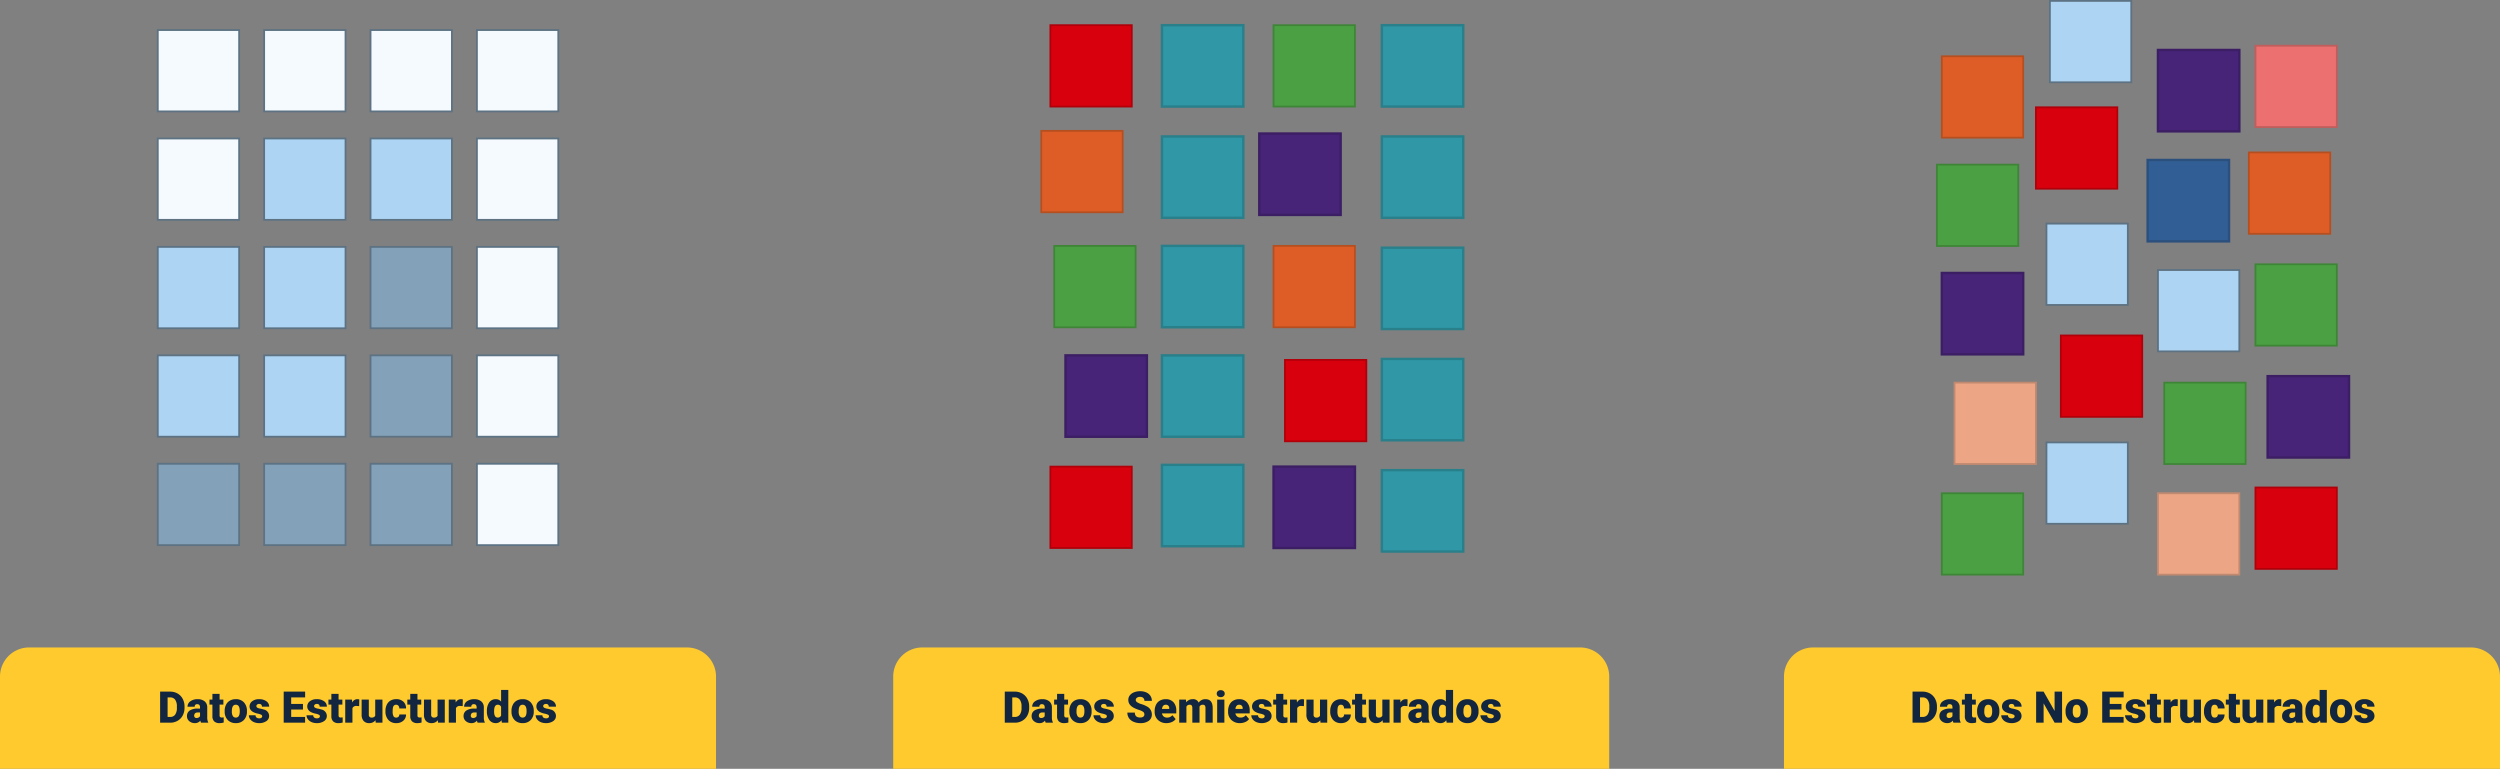 <svg xmlns="http://www.w3.org/2000/svg" width="1030" height="316.75" viewBox="0 0 1030 316.75">
  <rect x="0" y="0" width="1030" height="316.75" fill="#808080" stroke="none"/>
  <g id="Grupo_172838" data-name="Grupo 172838" transform="translate(-285 -5983.625)">
    <path id="Rectángulo_41682" data-name="Rectángulo 41682" d="M12,0H283a12,12,0,0,1,12,12V50a0,0,0,0,1,0,0H0a0,0,0,0,1,0,0V12A12,12,0,0,1,12,0Z" transform="translate(285 6250.375)" fill="#feca2e"/>
    <path id="Rectángulo_44995" data-name="Rectángulo 44995" d="M12,0H283a12,12,0,0,1,12,12V50a0,0,0,0,1,0,0H0a0,0,0,0,1,0,0V12A12,12,0,0,1,12,0Z" transform="translate(653 6250.375)" fill="#feca2e"/>
    <path id="Rectángulo_41684" data-name="Rectángulo 41684" d="M12,0H283a12,12,0,0,1,12,12V50a0,0,0,0,1,0,0H0a0,0,0,0,1,0,0V12A12,12,0,0,1,12,0Z" transform="translate(1020 6250.375)" fill="#feca2e"/>
    <path id="Trazado_222106" data-name="Trazado 222106" d="M.967,0V-12.8H5.089a6.064,6.064,0,0,1,3.05.769,5.406,5.406,0,0,1,2.114,2.171,6.554,6.554,0,0,1,.769,3.142v.589a6.592,6.592,0,0,1-.743,3.151A5.429,5.429,0,0,1,8.187-.8a5.93,5.93,0,0,1-3.01.8ZM4.052-10.415v8.042H5.124a2.4,2.4,0,0,0,2.039-.945,4.63,4.63,0,0,0,.712-2.808V-6.68a4.592,4.592,0,0,0-.712-2.795,2.442,2.442,0,0,0-2.074-.94ZM17.824,0a3.344,3.344,0,0,1-.281-.853A2.754,2.754,0,0,1,15.258.176a3.374,3.374,0,0,1-2.285-.813,2.588,2.588,0,0,1-.94-2.043,2.66,2.66,0,0,1,1.143-2.338A5.821,5.821,0,0,1,16.5-5.81h.914v-.5q0-1.316-1.134-1.316a.927.927,0,0,0-1.055,1.042H12.261a2.655,2.655,0,0,1,1.173-2.239,4.931,4.931,0,0,1,2.993-.86A4.323,4.323,0,0,1,19.3-8.8a3.086,3.086,0,0,1,1.081,2.435v4.21a4.311,4.311,0,0,0,.4,2V0ZM15.97-1.934a1.652,1.652,0,0,0,.918-.237,1.487,1.487,0,0,0,.523-.536V-4.228H16.55Q15-4.228,15-2.839a.848.848,0,0,0,.272.655A.986.986,0,0,0,15.97-1.934Zm9.5-9.94V-9.51h1.564v2.057H25.471V-3.1a1.111,1.111,0,0,0,.193.747,1.037,1.037,0,0,0,.765.211,4.345,4.345,0,0,0,.738-.053V-.079A5.466,5.466,0,0,1,25.5.176a3.1,3.1,0,0,1-2.259-.721,2.954,2.954,0,0,1-.729-2.188v-4.72H21.3V-9.51h1.213v-2.364Zm2.092,7.031a5.613,5.613,0,0,1,.554-2.536,3.96,3.96,0,0,1,1.591-1.709,4.791,4.791,0,0,1,2.435-.6,4.373,4.373,0,0,1,3.366,1.323,5.076,5.076,0,0,1,1.23,3.6v.105A4.925,4.925,0,0,1,35.5-1.129,4.384,4.384,0,0,1,32.159.176,4.434,4.434,0,0,1,28.9-1.042a4.761,4.761,0,0,1-1.327-3.3Zm2.962.185a3.538,3.538,0,0,0,.413,1.934,1.376,1.376,0,0,0,1.222.615q1.582,0,1.617-2.435v-.3q0-2.558-1.635-2.558-1.485,0-1.608,2.206Zm12.5,1.986a.684.684,0,0,0-.4-.606,6.016,6.016,0,0,0-1.5-.475A6.853,6.853,0,0,1,39.3-4.4a3.062,3.062,0,0,1-1.1-.971,2.319,2.319,0,0,1-.378-1.31A2.628,2.628,0,0,1,38.9-8.837a4.453,4.453,0,0,1,2.83-.848,4.934,4.934,0,0,1,3.023.853A2.666,2.666,0,0,1,45.9-6.592H42.926q0-1.143-1.2-1.143a1.194,1.194,0,0,0-.782.259.8.8,0,0,0-.316.646.737.737,0,0,0,.387.642,3.654,3.654,0,0,0,1.235.4,10.671,10.671,0,0,1,1.49.378A2.706,2.706,0,0,1,45.879-2.76,2.491,2.491,0,0,1,44.723-.642,5.068,5.068,0,0,1,41.73.176a5.172,5.172,0,0,1-2.18-.439,3.645,3.645,0,0,1-1.494-1.2,2.707,2.707,0,0,1-.536-1.591h2.769a1.145,1.145,0,0,0,.439.962,1.808,1.808,0,0,0,1.081.3,1.422,1.422,0,0,0,.91-.246A.787.787,0,0,0,43.022-2.672Zm16.8-2.76H54.967v3.059H60.7V0H51.882V-12.8h8.833v2.382H54.967v2.7h4.852ZM66.8-2.672a.684.684,0,0,0-.4-.606,6.016,6.016,0,0,0-1.5-.475A6.853,6.853,0,0,1,63.07-4.4a3.062,3.062,0,0,1-1.1-.971,2.319,2.319,0,0,1-.378-1.31,2.628,2.628,0,0,1,1.081-2.158,4.453,4.453,0,0,1,2.83-.848,4.934,4.934,0,0,1,3.023.853,2.666,2.666,0,0,1,1.143,2.241H66.7q0-1.143-1.2-1.143a1.194,1.194,0,0,0-.782.259.8.8,0,0,0-.316.646.737.737,0,0,0,.387.642,3.654,3.654,0,0,0,1.235.4,10.671,10.671,0,0,1,1.49.378A2.706,2.706,0,0,1,69.653-2.76,2.491,2.491,0,0,1,68.5-.642,5.068,5.068,0,0,1,65.5.176a5.172,5.172,0,0,1-2.18-.439,3.645,3.645,0,0,1-1.494-1.2,2.707,2.707,0,0,1-.536-1.591h2.769a1.145,1.145,0,0,0,.439.962,1.808,1.808,0,0,0,1.081.3,1.422,1.422,0,0,0,.91-.246A.787.787,0,0,0,66.8-2.672Zm7.69-9.2V-9.51h1.564v2.057H74.487V-3.1a1.111,1.111,0,0,0,.193.747,1.037,1.037,0,0,0,.765.211,4.345,4.345,0,0,0,.738-.053V-.079a5.466,5.466,0,0,1-1.67.255,3.1,3.1,0,0,1-2.259-.721,2.954,2.954,0,0,1-.729-2.188v-4.72H70.313V-9.51h1.213v-2.364Zm8.481,5.045-.976-.07a1.752,1.752,0,0,0-1.793.879V0H77.238V-9.51h2.777l.1,1.222a2.294,2.294,0,0,1,2.083-1.4,2.888,2.888,0,0,1,.826.105Zm6.732,5.8a3.054,3.054,0,0,1-2.54,1.2,3,3,0,0,1-2.369-.91,3.826,3.826,0,0,1-.8-2.615V-9.51H86.95v6.179a1.065,1.065,0,0,0,1.187,1.222,1.548,1.548,0,0,0,1.45-.729V-9.51h2.979V0H89.789Zm8.508-1.081a1.317,1.317,0,0,0,.967-.338,1.241,1.241,0,0,0,.334-.945h2.777a3.288,3.288,0,0,1-1.121,2.566,4.168,4.168,0,0,1-2.887,1,4.22,4.22,0,0,1-3.27-1.3,5.125,5.125,0,0,1-1.2-3.6v-.123A5.792,5.792,0,0,1,94.346-7.4a3.872,3.872,0,0,1,1.534-1.7,4.573,4.573,0,0,1,2.373-.593A4.116,4.116,0,0,1,101.2-8.657a3.647,3.647,0,0,1,1.09,2.786H99.51A1.626,1.626,0,0,0,99.149-7a1.244,1.244,0,0,0-.967-.4q-1.151,0-1.345,1.468a10.357,10.357,0,0,0-.062,1.283,4.068,4.068,0,0,0,.343,1.986A1.187,1.187,0,0,0,98.209-2.109Zm8.78-9.765V-9.51h1.564v2.057h-1.564V-3.1a1.111,1.111,0,0,0,.193.747,1.037,1.037,0,0,0,.765.211,4.345,4.345,0,0,0,.738-.053V-.079a5.466,5.466,0,0,1-1.67.255,3.1,3.1,0,0,1-2.259-.721,2.954,2.954,0,0,1-.729-2.188v-4.72h-1.213V-9.51h1.213v-2.364Zm8.394,10.846a3.054,3.054,0,0,1-2.54,1.2,3,3,0,0,1-2.369-.91,3.826,3.826,0,0,1-.8-2.615V-9.51h2.962v6.179a1.065,1.065,0,0,0,1.187,1.222,1.548,1.548,0,0,0,1.45-.729V-9.51h2.979V0h-2.777Zm10.239-5.8-.976-.07a1.752,1.752,0,0,0-1.793.879V0h-2.962V-9.51h2.777l.1,1.222a2.294,2.294,0,0,1,2.083-1.4,2.888,2.888,0,0,1,.826.105ZM131.783,0a3.344,3.344,0,0,1-.281-.853A2.754,2.754,0,0,1,129.217.176a3.374,3.374,0,0,1-2.285-.813,2.588,2.588,0,0,1-.94-2.043,2.66,2.66,0,0,1,1.143-2.338,5.821,5.821,0,0,1,3.322-.791h.914v-.5q0-1.316-1.134-1.316a.927.927,0,0,0-1.055,1.042H126.22a2.655,2.655,0,0,1,1.173-2.239,4.931,4.931,0,0,1,2.993-.86,4.323,4.323,0,0,1,2.874.888,3.086,3.086,0,0,1,1.081,2.435v4.21a4.311,4.311,0,0,0,.4,2V0Zm-1.854-1.934a1.652,1.652,0,0,0,.918-.237,1.487,1.487,0,0,0,.523-.536V-4.228h-.861q-1.547,0-1.547,1.389a.848.848,0,0,0,.272.655A.986.986,0,0,0,129.929-1.934Zm5.678-2.892a5.809,5.809,0,0,1,.976-3.56,3.211,3.211,0,0,1,2.725-1.3,2.731,2.731,0,0,1,2.145,1V-13.5h2.971V0h-2.663l-.149-1.02a2.8,2.8,0,0,1-2.32,1.2,3.205,3.205,0,0,1-2.689-1.3A5.993,5.993,0,0,1,135.606-4.825Zm2.962.185q0,2.531,1.477,2.531a1.458,1.458,0,0,0,1.406-.826V-6.557a1.419,1.419,0,0,0-1.389-.844q-1.371,0-1.485,2.215Zm7.163-.2a5.613,5.613,0,0,1,.554-2.536,3.96,3.96,0,0,1,1.591-1.709,4.791,4.791,0,0,1,2.435-.6,4.373,4.373,0,0,1,3.366,1.323,5.076,5.076,0,0,1,1.23,3.6v.105a4.925,4.925,0,0,1-1.235,3.529A4.384,4.384,0,0,1,150.328.176a4.434,4.434,0,0,1-3.261-1.217,4.761,4.761,0,0,1-1.327-3.3Zm2.962.185a3.538,3.538,0,0,0,.413,1.934,1.376,1.376,0,0,0,1.222.615q1.582,0,1.617-2.435v-.3q0-2.558-1.635-2.558-1.485,0-1.608,2.206Zm12.5,1.986a.684.684,0,0,0-.4-.606,6.016,6.016,0,0,0-1.5-.475,6.853,6.853,0,0,1-1.828-.646,3.062,3.062,0,0,1-1.1-.971,2.319,2.319,0,0,1-.378-1.31,2.628,2.628,0,0,1,1.081-2.158,4.453,4.453,0,0,1,2.83-.848,4.934,4.934,0,0,1,3.023.853,2.666,2.666,0,0,1,1.143,2.241h-2.971q0-1.143-1.2-1.143a1.194,1.194,0,0,0-.782.259.8.8,0,0,0-.316.646.737.737,0,0,0,.387.642,3.654,3.654,0,0,0,1.235.4,10.671,10.671,0,0,1,1.49.378,2.706,2.706,0,0,1,2.145,2.646,2.491,2.491,0,0,1-1.156,2.118A5.068,5.068,0,0,1,159.9.176a5.172,5.172,0,0,1-2.18-.439,3.645,3.645,0,0,1-1.494-1.2,2.707,2.707,0,0,1-.536-1.591h2.769a1.145,1.145,0,0,0,.439.962,1.808,1.808,0,0,0,1.081.3,1.422,1.422,0,0,0,.91-.246A.787.787,0,0,0,161.191-2.672Z" transform="translate(350 6281.375)" fill="#12263f"/>
    <path id="Trazado_222107" data-name="Trazado 222107" d="M.967,0V-12.8H5.089a6.064,6.064,0,0,1,3.05.769,5.406,5.406,0,0,1,2.114,2.171,6.554,6.554,0,0,1,.769,3.142v.589a6.592,6.592,0,0,1-.743,3.151A5.429,5.429,0,0,1,8.187-.8a5.93,5.93,0,0,1-3.01.8ZM4.052-10.415v8.042H5.124a2.4,2.4,0,0,0,2.039-.945,4.63,4.63,0,0,0,.712-2.808V-6.68a4.592,4.592,0,0,0-.712-2.795,2.442,2.442,0,0,0-2.074-.94ZM17.824,0a3.344,3.344,0,0,1-.281-.853A2.754,2.754,0,0,1,15.258.176a3.374,3.374,0,0,1-2.285-.813,2.588,2.588,0,0,1-.94-2.043,2.66,2.66,0,0,1,1.143-2.338A5.821,5.821,0,0,1,16.5-5.81h.914v-.5q0-1.316-1.134-1.316a.927.927,0,0,0-1.055,1.042H12.261a2.655,2.655,0,0,1,1.173-2.239,4.931,4.931,0,0,1,2.993-.86A4.323,4.323,0,0,1,19.3-8.8a3.086,3.086,0,0,1,1.081,2.435v4.21a4.311,4.311,0,0,0,.4,2V0ZM15.97-1.934a1.652,1.652,0,0,0,.918-.237,1.487,1.487,0,0,0,.523-.536V-4.228H16.55Q15-4.228,15-2.839a.848.848,0,0,0,.272.655A.986.986,0,0,0,15.97-1.934Zm9.5-9.94V-9.51h1.564v2.057H25.471V-3.1a1.111,1.111,0,0,0,.193.747,1.037,1.037,0,0,0,.765.211,4.345,4.345,0,0,0,.738-.053V-.079A5.466,5.466,0,0,1,25.5.176a3.1,3.1,0,0,1-2.259-.721,2.954,2.954,0,0,1-.729-2.188v-4.72H21.3V-9.51h1.213v-2.364Zm2.092,7.031a5.613,5.613,0,0,1,.554-2.536,3.96,3.96,0,0,1,1.591-1.709,4.791,4.791,0,0,1,2.435-.6,4.373,4.373,0,0,1,3.366,1.323,5.076,5.076,0,0,1,1.23,3.6v.105A4.925,4.925,0,0,1,35.5-1.129,4.384,4.384,0,0,1,32.159.176,4.434,4.434,0,0,1,28.9-1.042a4.761,4.761,0,0,1-1.327-3.3Zm2.962.185a3.538,3.538,0,0,0,.413,1.934,1.376,1.376,0,0,0,1.222.615q1.582,0,1.617-2.435v-.3q0-2.558-1.635-2.558-1.485,0-1.608,2.206Zm12.5,1.986a.684.684,0,0,0-.4-.606,6.016,6.016,0,0,0-1.5-.475A6.853,6.853,0,0,1,39.3-4.4a3.062,3.062,0,0,1-1.1-.971,2.319,2.319,0,0,1-.378-1.31A2.628,2.628,0,0,1,38.9-8.837a4.453,4.453,0,0,1,2.83-.848,4.934,4.934,0,0,1,3.023.853A2.666,2.666,0,0,1,45.9-6.592H42.926q0-1.143-1.2-1.143a1.194,1.194,0,0,0-.782.259.8.8,0,0,0-.316.646.737.737,0,0,0,.387.642,3.654,3.654,0,0,0,1.235.4,10.671,10.671,0,0,1,1.49.378A2.706,2.706,0,0,1,45.879-2.76,2.491,2.491,0,0,1,44.723-.642,5.068,5.068,0,0,1,41.73.176a5.172,5.172,0,0,1-2.18-.439,3.645,3.645,0,0,1-1.494-1.2,2.707,2.707,0,0,1-.536-1.591h2.769a1.145,1.145,0,0,0,.439.962,1.808,1.808,0,0,0,1.081.3,1.422,1.422,0,0,0,.91-.246A.787.787,0,0,0,43.022-2.672ZM58.482-3.4A1.268,1.268,0,0,0,58-4.456a5.954,5.954,0,0,0-1.683-.782,16.147,16.147,0,0,1-1.969-.782q-2.487-1.222-2.487-3.357a3.011,3.011,0,0,1,.62-1.876,4.008,4.008,0,0,1,1.753-1.266,6.823,6.823,0,0,1,2.549-.453,5.969,5.969,0,0,1,2.474.492,3.917,3.917,0,0,1,1.7,1.4A3.661,3.661,0,0,1,61.567-9H58.491a1.547,1.547,0,0,0-.479-1.213,1.867,1.867,0,0,0-1.3-.431,2.106,2.106,0,0,0-1.305.365,1.119,1.119,0,0,0-.479.927,1.127,1.127,0,0,0,.527.892,6.65,6.65,0,0,0,1.854.826,11.36,11.36,0,0,1,2.18.918,3.663,3.663,0,0,1,2.074,3.3A3.125,3.125,0,0,1,60.3-.782,5.629,5.629,0,0,1,56.83.176a6.888,6.888,0,0,1-2.817-.558,4.247,4.247,0,0,1-1.9-1.529,3.985,3.985,0,0,1-.637-2.237h3.094A1.963,1.963,0,0,0,55.1-2.632a2.513,2.513,0,0,0,1.727.488,1.985,1.985,0,0,0,1.208-.33A1.088,1.088,0,0,0,58.482-3.4ZM67.614.176a4.889,4.889,0,0,1-3.542-1.305,4.507,4.507,0,0,1-1.354-3.4v-.246a5.84,5.84,0,0,1,.541-2.575,3.955,3.955,0,0,1,1.578-1.727A4.763,4.763,0,0,1,67.3-9.686a4.117,4.117,0,0,1,3.164,1.244,4.887,4.887,0,0,1,1.16,3.467v1.151H65.733a2.135,2.135,0,0,0,.694,1.257,2.066,2.066,0,0,0,1.389.457,2.662,2.662,0,0,0,2.2-.984l1.354,1.6A3.784,3.784,0,0,1,69.8-.277,5.3,5.3,0,0,1,67.614.176ZM67.28-7.4q-1.3,0-1.547,1.723h2.988v-.229a1.467,1.467,0,0,0-.36-1.1A1.434,1.434,0,0,0,67.28-7.4ZM75.612-9.51l.1,1.116a3.27,3.27,0,0,1,2.716-1.292,2.407,2.407,0,0,1,2.435,1.433,3.165,3.165,0,0,1,2.795-1.433q2.892,0,2.971,3.5V0H83.654V-6a1.813,1.813,0,0,0-.246-1.063,1.048,1.048,0,0,0-.9-.334,1.4,1.4,0,0,0-1.31.782l.009.123V0H78.24V-5.985A1.906,1.906,0,0,0,78-7.066,1.045,1.045,0,0,0,77.1-7.4a1.42,1.42,0,0,0-1.3.782V0H72.835V-9.51ZM91.441,0H88.471V-9.51h2.971ZM88.295-11.962A1.322,1.322,0,0,1,88.752-13a1.724,1.724,0,0,1,1.187-.4,1.724,1.724,0,0,1,1.187.4,1.322,1.322,0,0,1,.457,1.037,1.322,1.322,0,0,1-.457,1.037,1.724,1.724,0,0,1-1.187.4,1.724,1.724,0,0,1-1.187-.4A1.322,1.322,0,0,1,88.295-11.962ZM97.866.176a4.889,4.889,0,0,1-3.542-1.305,4.507,4.507,0,0,1-1.354-3.4v-.246a5.84,5.84,0,0,1,.541-2.575,3.955,3.955,0,0,1,1.578-1.727,4.763,4.763,0,0,1,2.461-.611,4.117,4.117,0,0,1,3.164,1.244,4.887,4.887,0,0,1,1.16,3.467v1.151H95.985a2.135,2.135,0,0,0,.694,1.257,2.066,2.066,0,0,0,1.389.457,2.662,2.662,0,0,0,2.2-.984l1.354,1.6A3.784,3.784,0,0,1,100.05-.277,5.3,5.3,0,0,1,97.866.176ZM97.532-7.4q-1.3,0-1.547,1.723h2.988v-.229a1.467,1.467,0,0,0-.36-1.1A1.434,1.434,0,0,0,97.532-7.4Zm10.512,4.729a.684.684,0,0,0-.4-.606,6.016,6.016,0,0,0-1.5-.475,6.853,6.853,0,0,1-1.828-.646,3.062,3.062,0,0,1-1.1-.971,2.319,2.319,0,0,1-.378-1.31,2.628,2.628,0,0,1,1.081-2.158,4.453,4.453,0,0,1,2.83-.848,4.934,4.934,0,0,1,3.023.853,2.666,2.666,0,0,1,1.143,2.241h-2.971q0-1.143-1.2-1.143a1.194,1.194,0,0,0-.782.259.8.8,0,0,0-.316.646.737.737,0,0,0,.387.642,3.654,3.654,0,0,0,1.235.4,10.671,10.671,0,0,1,1.49.378A2.706,2.706,0,0,1,110.9-2.76a2.491,2.491,0,0,1-1.156,2.118,5.068,5.068,0,0,1-2.993.817,5.172,5.172,0,0,1-2.18-.439,3.645,3.645,0,0,1-1.494-1.2,2.707,2.707,0,0,1-.536-1.591h2.769a1.145,1.145,0,0,0,.439.962,1.808,1.808,0,0,0,1.081.3,1.422,1.422,0,0,0,.91-.246A.787.787,0,0,0,108.044-2.672Zm7.69-9.2V-9.51H117.3v2.057h-1.564V-3.1a1.111,1.111,0,0,0,.193.747,1.037,1.037,0,0,0,.765.211,4.345,4.345,0,0,0,.738-.053V-.079a5.466,5.466,0,0,1-1.67.255A3.1,3.1,0,0,1,113.5-.545a2.954,2.954,0,0,1-.729-2.188v-4.72H111.56V-9.51h1.213v-2.364Zm8.481,5.045-.976-.07a1.752,1.752,0,0,0-1.793.879V0h-2.962V-9.51h2.777l.1,1.222a2.294,2.294,0,0,1,2.083-1.4,2.888,2.888,0,0,1,.826.105Zm6.732,5.8a3.054,3.054,0,0,1-2.54,1.2,3,3,0,0,1-2.369-.91,3.826,3.826,0,0,1-.8-2.615V-9.51H128.2v6.179a1.065,1.065,0,0,0,1.187,1.222,1.548,1.548,0,0,0,1.45-.729V-9.51h2.979V0h-2.777Zm8.508-1.081a1.317,1.317,0,0,0,.967-.338,1.241,1.241,0,0,0,.334-.945h2.777a3.288,3.288,0,0,1-1.121,2.566,4.168,4.168,0,0,1-2.887,1,4.22,4.22,0,0,1-3.27-1.3,5.125,5.125,0,0,1-1.2-3.6v-.123a5.792,5.792,0,0,1,.532-2.544,3.872,3.872,0,0,1,1.534-1.7,4.573,4.573,0,0,1,2.373-.593,4.116,4.116,0,0,1,2.944,1.028,3.647,3.647,0,0,1,1.09,2.786h-2.777A1.626,1.626,0,0,0,140.4-7a1.244,1.244,0,0,0-.967-.4q-1.151,0-1.345,1.468a10.357,10.357,0,0,0-.062,1.283,4.068,4.068,0,0,0,.343,1.986A1.187,1.187,0,0,0,139.456-2.109Zm8.78-9.765V-9.51H149.8v2.057h-1.564V-3.1a1.111,1.111,0,0,0,.193.747,1.037,1.037,0,0,0,.765.211,4.345,4.345,0,0,0,.738-.053V-.079a5.466,5.466,0,0,1-1.67.255A3.1,3.1,0,0,1,146-.545a2.954,2.954,0,0,1-.729-2.188v-4.72h-1.213V-9.51h1.213v-2.364ZM156.63-1.028a3.054,3.054,0,0,1-2.54,1.2,3,3,0,0,1-2.369-.91,3.826,3.826,0,0,1-.8-2.615V-9.51h2.962v6.179a1.065,1.065,0,0,0,1.187,1.222,1.548,1.548,0,0,0,1.45-.729V-9.51H159.5V0h-2.777Zm10.239-5.8-.976-.07a1.752,1.752,0,0,0-1.793.879V0h-2.962V-9.51h2.777l.1,1.222a2.294,2.294,0,0,1,2.083-1.4,2.888,2.888,0,0,1,.826.105ZM173.03,0a3.344,3.344,0,0,1-.281-.853A2.754,2.754,0,0,1,170.464.176a3.374,3.374,0,0,1-2.285-.813,2.588,2.588,0,0,1-.94-2.043,2.66,2.66,0,0,1,1.143-2.338A5.821,5.821,0,0,1,171.7-5.81h.914v-.5q0-1.316-1.134-1.316a.927.927,0,0,0-1.055,1.042h-2.962a2.655,2.655,0,0,1,1.173-2.239,4.931,4.931,0,0,1,2.993-.86,4.323,4.323,0,0,1,2.874.888,3.086,3.086,0,0,1,1.081,2.435v4.21a4.311,4.311,0,0,0,.4,2V0Zm-1.854-1.934a1.652,1.652,0,0,0,.918-.237,1.487,1.487,0,0,0,.523-.536V-4.228h-.861q-1.547,0-1.547,1.389a.848.848,0,0,0,.272.655A.986.986,0,0,0,171.176-1.934Zm5.678-2.892a5.809,5.809,0,0,1,.976-3.56,3.211,3.211,0,0,1,2.725-1.3,2.731,2.731,0,0,1,2.145,1V-13.5h2.971V0h-2.663l-.149-1.02a2.8,2.8,0,0,1-2.32,1.2,3.205,3.205,0,0,1-2.689-1.3A5.993,5.993,0,0,1,176.854-4.825Zm2.962.185q0,2.531,1.477,2.531a1.458,1.458,0,0,0,1.406-.826V-6.557A1.419,1.419,0,0,0,181.31-7.4q-1.371,0-1.485,2.215Zm7.163-.2a5.613,5.613,0,0,1,.554-2.536,3.96,3.96,0,0,1,1.591-1.709,4.791,4.791,0,0,1,2.435-.6,4.373,4.373,0,0,1,3.366,1.323,5.076,5.076,0,0,1,1.23,3.6v.105a4.925,4.925,0,0,1-1.235,3.529A4.384,4.384,0,0,1,191.575.176a4.434,4.434,0,0,1-3.261-1.217,4.761,4.761,0,0,1-1.327-3.3Zm2.962.185a3.538,3.538,0,0,0,.413,1.934,1.376,1.376,0,0,0,1.222.615q1.582,0,1.617-2.435v-.3q0-2.558-1.635-2.558-1.485,0-1.608,2.206Zm12.5,1.986a.684.684,0,0,0-.4-.606,6.016,6.016,0,0,0-1.5-.475,6.853,6.853,0,0,1-1.828-.646,3.062,3.062,0,0,1-1.1-.971,2.319,2.319,0,0,1-.378-1.31,2.628,2.628,0,0,1,1.081-2.158,4.453,4.453,0,0,1,2.83-.848,4.934,4.934,0,0,1,3.023.853,2.666,2.666,0,0,1,1.143,2.241h-2.971q0-1.143-1.2-1.143a1.194,1.194,0,0,0-.782.259.8.8,0,0,0-.316.646.737.737,0,0,0,.387.642,3.654,3.654,0,0,0,1.235.4,10.671,10.671,0,0,1,1.49.378,2.706,2.706,0,0,1,2.145,2.646,2.491,2.491,0,0,1-1.156,2.118,5.068,5.068,0,0,1-2.993.817,5.172,5.172,0,0,1-2.18-.439,3.645,3.645,0,0,1-1.494-1.2,2.707,2.707,0,0,1-.536-1.591h2.769a1.145,1.145,0,0,0,.439.962,1.808,1.808,0,0,0,1.081.3,1.422,1.422,0,0,0,.91-.246A.787.787,0,0,0,202.438-2.672Z" transform="translate(698 6281.375)" fill="#12263f"/>
    <path id="Trazado_222108" data-name="Trazado 222108" d="M.967,0V-12.8H5.089a6.064,6.064,0,0,1,3.05.769,5.406,5.406,0,0,1,2.114,2.171,6.554,6.554,0,0,1,.769,3.142v.589a6.592,6.592,0,0,1-.743,3.151A5.429,5.429,0,0,1,8.187-.8a5.93,5.93,0,0,1-3.01.8ZM4.052-10.415v8.042H5.124a2.4,2.4,0,0,0,2.039-.945,4.63,4.63,0,0,0,.712-2.808V-6.68a4.592,4.592,0,0,0-.712-2.795,2.442,2.442,0,0,0-2.074-.94ZM17.824,0a3.344,3.344,0,0,1-.281-.853A2.754,2.754,0,0,1,15.258.176a3.374,3.374,0,0,1-2.285-.813,2.588,2.588,0,0,1-.94-2.043,2.66,2.66,0,0,1,1.143-2.338A5.821,5.821,0,0,1,16.5-5.81h.914v-.5q0-1.316-1.134-1.316a.927.927,0,0,0-1.055,1.042H12.261a2.655,2.655,0,0,1,1.173-2.239,4.931,4.931,0,0,1,2.993-.86A4.323,4.323,0,0,1,19.3-8.8a3.086,3.086,0,0,1,1.081,2.435v4.21a4.311,4.311,0,0,0,.4,2V0ZM15.97-1.934a1.652,1.652,0,0,0,.918-.237,1.487,1.487,0,0,0,.523-.536V-4.228H16.55Q15-4.228,15-2.839a.848.848,0,0,0,.272.655A.986.986,0,0,0,15.97-1.934Zm9.5-9.94V-9.51h1.564v2.057H25.471V-3.1a1.111,1.111,0,0,0,.193.747,1.037,1.037,0,0,0,.765.211,4.345,4.345,0,0,0,.738-.053V-.079A5.466,5.466,0,0,1,25.5.176a3.1,3.1,0,0,1-2.259-.721,2.954,2.954,0,0,1-.729-2.188v-4.72H21.3V-9.51h1.213v-2.364Zm2.092,7.031a5.613,5.613,0,0,1,.554-2.536,3.96,3.96,0,0,1,1.591-1.709,4.791,4.791,0,0,1,2.435-.6,4.373,4.373,0,0,1,3.366,1.323,5.076,5.076,0,0,1,1.23,3.6v.105A4.925,4.925,0,0,1,35.5-1.129,4.384,4.384,0,0,1,32.159.176,4.434,4.434,0,0,1,28.9-1.042a4.761,4.761,0,0,1-1.327-3.3Zm2.962.185a3.538,3.538,0,0,0,.413,1.934,1.376,1.376,0,0,0,1.222.615q1.582,0,1.617-2.435v-.3q0-2.558-1.635-2.558-1.485,0-1.608,2.206Zm12.5,1.986a.684.684,0,0,0-.4-.606,6.016,6.016,0,0,0-1.5-.475A6.853,6.853,0,0,1,39.3-4.4a3.062,3.062,0,0,1-1.1-.971,2.319,2.319,0,0,1-.378-1.31A2.628,2.628,0,0,1,38.9-8.837a4.453,4.453,0,0,1,2.83-.848,4.934,4.934,0,0,1,3.023.853A2.666,2.666,0,0,1,45.9-6.592H42.926q0-1.143-1.2-1.143a1.194,1.194,0,0,0-.782.259.8.8,0,0,0-.316.646.737.737,0,0,0,.387.642,3.654,3.654,0,0,0,1.235.4,10.671,10.671,0,0,1,1.49.378A2.706,2.706,0,0,1,45.879-2.76,2.491,2.491,0,0,1,44.723-.642,5.068,5.068,0,0,1,41.73.176a5.172,5.172,0,0,1-2.18-.439,3.645,3.645,0,0,1-1.494-1.2,2.707,2.707,0,0,1-.536-1.591h2.769a1.145,1.145,0,0,0,.439.962,1.808,1.808,0,0,0,1.081.3,1.422,1.422,0,0,0,.91-.246A.787.787,0,0,0,43.022-2.672ZM62.569,0H59.5L54.967-7.963V0H51.882V-12.8h3.085l4.526,7.963V-12.8h3.076Zm1.441-4.843a5.613,5.613,0,0,1,.554-2.536,3.96,3.96,0,0,1,1.591-1.709,4.791,4.791,0,0,1,2.435-.6,4.373,4.373,0,0,1,3.366,1.323,5.076,5.076,0,0,1,1.23,3.6v.105a4.925,4.925,0,0,1-1.235,3.529A4.384,4.384,0,0,1,68.607.176a4.434,4.434,0,0,1-3.261-1.217,4.761,4.761,0,0,1-1.327-3.3Zm2.962.185a3.538,3.538,0,0,0,.413,1.934,1.376,1.376,0,0,0,1.222.615q1.582,0,1.617-2.435v-.3q0-2.558-1.635-2.558-1.485,0-1.608,2.206Zm20.074-.773H82.2v3.059h5.73V0H79.11V-12.8h8.833v2.382H82.2v2.7h4.852Zm6.979,2.76a.684.684,0,0,0-.4-.606,6.016,6.016,0,0,0-1.5-.475A6.853,6.853,0,0,1,90.3-4.4a3.062,3.062,0,0,1-1.1-.971,2.319,2.319,0,0,1-.378-1.31A2.628,2.628,0,0,1,89.9-8.837a4.453,4.453,0,0,1,2.83-.848,4.934,4.934,0,0,1,3.023.853A2.666,2.666,0,0,1,96.9-6.592H93.929q0-1.143-1.2-1.143a1.194,1.194,0,0,0-.782.259.8.8,0,0,0-.316.646.737.737,0,0,0,.387.642,3.654,3.654,0,0,0,1.235.4,10.671,10.671,0,0,1,1.49.378A2.706,2.706,0,0,1,96.882-2.76,2.491,2.491,0,0,1,95.726-.642a5.068,5.068,0,0,1-2.993.817,5.172,5.172,0,0,1-2.18-.439,3.645,3.645,0,0,1-1.494-1.2,2.707,2.707,0,0,1-.536-1.591h2.769a1.145,1.145,0,0,0,.439.962,1.808,1.808,0,0,0,1.081.3,1.422,1.422,0,0,0,.91-.246A.787.787,0,0,0,94.025-2.672Zm7.69-9.2V-9.51h1.564v2.057h-1.564V-3.1a1.111,1.111,0,0,0,.193.747,1.037,1.037,0,0,0,.765.211,4.345,4.345,0,0,0,.738-.053V-.079a5.466,5.466,0,0,1-1.67.255,3.1,3.1,0,0,1-2.259-.721,2.954,2.954,0,0,1-.729-2.188v-4.72H97.541V-9.51h1.213v-2.364ZM110.2-6.829l-.976-.07a1.752,1.752,0,0,0-1.793.879V0h-2.962V-9.51h2.777l.1,1.222a2.294,2.294,0,0,1,2.083-1.4,2.888,2.888,0,0,1,.826.105Zm6.732,5.8a3.054,3.054,0,0,1-2.54,1.2,3,3,0,0,1-2.369-.91,3.826,3.826,0,0,1-.8-2.615V-9.51h2.962v6.179a1.065,1.065,0,0,0,1.187,1.222,1.548,1.548,0,0,0,1.45-.729V-9.51h2.979V0h-2.777Zm8.508-1.081a1.317,1.317,0,0,0,.967-.338,1.241,1.241,0,0,0,.334-.945h2.777A3.288,3.288,0,0,1,128.4-.826a4.168,4.168,0,0,1-2.887,1,4.22,4.22,0,0,1-3.27-1.3,5.125,5.125,0,0,1-1.2-3.6v-.123a5.792,5.792,0,0,1,.532-2.544,3.872,3.872,0,0,1,1.534-1.7,4.573,4.573,0,0,1,2.373-.593,4.116,4.116,0,0,1,2.944,1.028,3.647,3.647,0,0,1,1.09,2.786h-2.777A1.626,1.626,0,0,0,126.378-7a1.244,1.244,0,0,0-.967-.4q-1.151,0-1.345,1.468A10.357,10.357,0,0,0,124-4.649a4.068,4.068,0,0,0,.343,1.986A1.187,1.187,0,0,0,125.438-2.109Zm8.78-9.765V-9.51h1.564v2.057h-1.564V-3.1a1.111,1.111,0,0,0,.193.747,1.037,1.037,0,0,0,.765.211,4.345,4.345,0,0,0,.738-.053V-.079a5.466,5.466,0,0,1-1.67.255,3.1,3.1,0,0,1-2.259-.721,2.954,2.954,0,0,1-.729-2.188v-4.72h-1.213V-9.51h1.213v-2.364Zm8.394,10.846a3.054,3.054,0,0,1-2.54,1.2,3,3,0,0,1-2.369-.91,3.826,3.826,0,0,1-.8-2.615V-9.51h2.962v6.179a1.065,1.065,0,0,0,1.187,1.222,1.548,1.548,0,0,0,1.45-.729V-9.51h2.979V0H142.7Zm10.239-5.8-.976-.07a1.752,1.752,0,0,0-1.793.879V0H147.12V-9.51H149.9l.1,1.222a2.294,2.294,0,0,1,2.083-1.4,2.888,2.888,0,0,1,.826.105ZM159.012,0a3.344,3.344,0,0,1-.281-.853A2.754,2.754,0,0,1,156.445.176a3.374,3.374,0,0,1-2.285-.813,2.588,2.588,0,0,1-.94-2.043,2.66,2.66,0,0,1,1.143-2.338,5.821,5.821,0,0,1,3.322-.791h.914v-.5q0-1.316-1.134-1.316a.927.927,0,0,0-1.055,1.042h-2.962a2.655,2.655,0,0,1,1.173-2.239,4.931,4.931,0,0,1,2.993-.86,4.323,4.323,0,0,1,2.874.888,3.086,3.086,0,0,1,1.081,2.435v4.21a4.311,4.311,0,0,0,.4,2V0Zm-1.854-1.934a1.652,1.652,0,0,0,.918-.237,1.487,1.487,0,0,0,.523-.536V-4.228h-.861q-1.547,0-1.547,1.389a.848.848,0,0,0,.272.655A.986.986,0,0,0,157.157-1.934Zm5.678-2.892a5.809,5.809,0,0,1,.976-3.56,3.211,3.211,0,0,1,2.725-1.3,2.731,2.731,0,0,1,2.145,1V-13.5h2.971V0h-2.663l-.149-1.02a2.8,2.8,0,0,1-2.32,1.2,3.205,3.205,0,0,1-2.689-1.3A5.993,5.993,0,0,1,162.835-4.825Zm2.962.185q0,2.531,1.477,2.531a1.458,1.458,0,0,0,1.406-.826V-6.557a1.419,1.419,0,0,0-1.389-.844q-1.371,0-1.485,2.215Zm7.163-.2a5.613,5.613,0,0,1,.554-2.536A3.96,3.96,0,0,1,175.1-9.088a4.791,4.791,0,0,1,2.435-.6,4.373,4.373,0,0,1,3.366,1.323,5.076,5.076,0,0,1,1.23,3.6v.105A4.925,4.925,0,0,1,180.9-1.129,4.384,4.384,0,0,1,177.557.176,4.434,4.434,0,0,1,174.3-1.042a4.761,4.761,0,0,1-1.327-3.3Zm2.962.185a3.538,3.538,0,0,0,.413,1.934,1.376,1.376,0,0,0,1.222.615q1.582,0,1.617-2.435v-.3q0-2.558-1.635-2.558-1.485,0-1.608,2.206Zm12.5,1.986a.684.684,0,0,0-.4-.606,6.016,6.016,0,0,0-1.5-.475,6.853,6.853,0,0,1-1.828-.646,3.062,3.062,0,0,1-1.1-.971,2.319,2.319,0,0,1-.378-1.31A2.628,2.628,0,0,1,184.3-8.837a4.453,4.453,0,0,1,2.83-.848,4.934,4.934,0,0,1,3.023.853,2.666,2.666,0,0,1,1.143,2.241h-2.971q0-1.143-1.2-1.143a1.194,1.194,0,0,0-.782.259.8.8,0,0,0-.316.646.737.737,0,0,0,.387.642,3.654,3.654,0,0,0,1.235.4,10.671,10.671,0,0,1,1.49.378,2.706,2.706,0,0,1,2.145,2.646,2.491,2.491,0,0,1-1.156,2.118,5.068,5.068,0,0,1-2.993.817,5.172,5.172,0,0,1-2.18-.439,3.645,3.645,0,0,1-1.494-1.2,2.707,2.707,0,0,1-.536-1.591h2.769a1.145,1.145,0,0,0,.439.962,1.808,1.808,0,0,0,1.081.3,1.422,1.422,0,0,0,.91-.246A.787.787,0,0,0,188.42-2.672Z" transform="translate(1072 6281.375)" fill="#12263f"/>
    <g id="Grupo_172762" data-name="Grupo 172762" transform="translate(714 5994)">
      <rect id="Rectángulo_44619" data-name="Rectángulo 44619" width="33.529" height="33.529" transform="translate(3.763)" fill="#d9000d"/>
      <path id="Rectángulo_44619_-_Contorno" data-name="Rectángulo 44619 - Contorno" d="M-.375-.375H33.9V33.9H-.375Zm33.529.75H.375V33.154H33.154Z" transform="translate(3.763)" fill="#b10009"/>
      <rect id="Rectángulo_44620" data-name="Rectángulo 44620" width="33.529" height="33.529" transform="translate(0 43.547)" fill="#de5d26"/>
      <path id="Rectángulo_44620_-_Contorno" data-name="Rectángulo 44620 - Contorno" d="M-.375-.375H33.9V33.9H-.375Zm33.529.75H.375V33.154H33.154Z" transform="translate(0 43.547)" fill="#b64f20"/>
      <rect id="Rectángulo_44621" data-name="Rectángulo 44621" width="33.529" height="33.529" transform="translate(95.705 90.935)" fill="#de5d26"/>
      <path id="Rectángulo_44621_-_Contorno" data-name="Rectángulo 44621 - Contorno" d="M-.375-.375H33.9V33.9H-.375Zm33.529.75H.375V33.154H33.154Z" transform="translate(95.705 90.935)" fill="#b64f20"/>
      <rect id="Rectángulo_44622" data-name="Rectángulo 44622" width="33.529" height="33.529" transform="translate(3.763 181.871)" fill="#d9000d"/>
      <path id="Rectángulo_44622_-_Contorno" data-name="Rectángulo 44622 - Contorno" d="M-.375-.375H33.9V33.9H-.375Zm33.529.75H.375V33.154H33.154Z" transform="translate(3.763 181.871)" fill="#b10009"/>
      <rect id="Rectángulo_44623" data-name="Rectángulo 44623" width="33.529" height="33.529" transform="translate(100.403 137.913)" fill="#d9000d"/>
      <path id="Rectángulo_44623_-_Contorno" data-name="Rectángulo 44623 - Contorno" d="M-.375-.375H33.9V33.9H-.375Zm33.529.75H.375V33.154H33.154Z" transform="translate(100.403 137.913)" fill="#b10009"/>
      <rect id="Rectángulo_44624" data-name="Rectángulo 44624" width="33.529" height="33.529" transform="translate(95.705)" fill="#4aa042"/>
      <path id="Rectángulo_44624_-_Contorno" data-name="Rectángulo 44624 - Contorno" d="M-.375-.375H33.9V33.9H-.375Zm33.529.75H.375V33.154H33.154Z" transform="translate(95.705)" fill="#3f8538"/>
      <rect id="Rectángulo_44625" data-name="Rectángulo 44625" width="33.529" height="33.529" transform="translate(140.328)" fill="#2f97a6"/>
      <path id="Rectángulo_44625_-_Contorno" data-name="Rectángulo 44625 - Contorno" d="M-.5-.5H34.029V34.029H-.5ZM33.029.5H.5V33.029H33.029Z" transform="translate(140.328)" fill="#297f8a"/>
      <rect id="Rectángulo_44626" data-name="Rectángulo 44626" width="33.529" height="33.529" transform="translate(49.734)" fill="#2f97a6"/>
      <path id="Rectángulo_44626_-_Contorno" data-name="Rectángulo 44626 - Contorno" d="M-.5-.5H34.029V34.029H-.5ZM33.029.5H.5V33.029H33.029Z" transform="translate(49.734)" fill="#297f8a"/>
      <rect id="Rectángulo_44627" data-name="Rectángulo 44627" width="33.529" height="33.529" transform="translate(49.734 45.832)" fill="#2f97a6"/>
      <path id="Rectángulo_44627_-_Contorno" data-name="Rectángulo 44627 - Contorno" d="M-.5-.5H34.029V34.029H-.5ZM33.029.5H.5V33.029H33.029Z" transform="translate(49.734 45.832)" fill="#297f8a"/>
      <rect id="Rectángulo_44628" data-name="Rectángulo 44628" width="33.529" height="33.529" transform="translate(49.734 90.935)" fill="#2f97a6"/>
      <path id="Rectángulo_44628_-_Contorno" data-name="Rectángulo 44628 - Contorno" d="M-.5-.5H34.029V34.029H-.5ZM33.029.5H.5V33.029H33.029Z" transform="translate(49.734 90.935)" fill="#297f8a"/>
      <rect id="Rectángulo_44629" data-name="Rectángulo 44629" width="33.529" height="33.529" transform="translate(49.734 136.039)" fill="#2f97a6"/>
      <path id="Rectángulo_44629_-_Contorno" data-name="Rectángulo 44629 - Contorno" d="M-.5-.5H34.029V34.029H-.5ZM33.029.5H.5V33.029H33.029Z" transform="translate(49.734 136.039)" fill="#297f8a"/>
      <rect id="Rectángulo_44630" data-name="Rectángulo 44630" width="33.529" height="33.529" transform="translate(49.734 181.142)" fill="#2f97a6"/>
      <path id="Rectángulo_44630_-_Contorno" data-name="Rectángulo 44630 - Contorno" d="M-.5-.5H34.029V34.029H-.5ZM33.029.5H.5V33.029H33.029Z" transform="translate(49.734 181.142)" fill="#297f8a"/>
      <rect id="Rectángulo_44631" data-name="Rectángulo 44631" width="33.529" height="33.529" transform="translate(9.984 136.039)" fill="#472478"/>
      <path id="Rectángulo_44631_-_Contorno" data-name="Rectángulo 44631 - Contorno" d="M-.5-.5H34.029V34.029H-.5ZM33.029.5H.5V33.029H33.029Z" transform="translate(9.984 136.039)" fill="#3c1e64"/>
      <rect id="Rectángulo_44632" data-name="Rectángulo 44632" width="33.529" height="33.529" transform="translate(89.821 44.643)" fill="#472478"/>
      <path id="Rectángulo_44632_-_Contorno" data-name="Rectángulo 44632 - Contorno" d="M-.5-.5H34.029V34.029H-.5ZM33.029.5H.5V33.029H33.029Z" transform="translate(89.821 44.643)" fill="#3c1e64"/>
      <rect id="Rectángulo_44633" data-name="Rectángulo 44633" width="33.529" height="33.529" transform="translate(95.705 181.871)" fill="#472478"/>
      <path id="Rectángulo_44633_-_Contorno" data-name="Rectángulo 44633 - Contorno" d="M-.5-.5H34.029V34.029H-.5ZM33.029.5H.5V33.029H33.029Z" transform="translate(95.705 181.871)" fill="#3c1e64"/>
      <rect id="Rectángulo_44634" data-name="Rectángulo 44634" width="33.529" height="33.529" transform="translate(140.328 45.832)" fill="#2f97a6"/>
      <path id="Rectángulo_44634_-_Contorno" data-name="Rectángulo 44634 - Contorno" d="M-.5-.5H34.029V34.029H-.5ZM33.029.5H.5V33.029H33.029Z" transform="translate(140.328 45.832)" fill="#297f8a"/>
      <rect id="Rectángulo_44635" data-name="Rectángulo 44635" width="33.529" height="33.529" transform="translate(140.328 91.664)" fill="#2f97a6"/>
      <path id="Rectángulo_44635_-_Contorno" data-name="Rectángulo 44635 - Contorno" d="M-.5-.5H34.029V34.029H-.5ZM33.029.5H.5V33.029H33.029Z" transform="translate(140.328 91.664)" fill="#297f8a"/>
      <rect id="Rectángulo_44636" data-name="Rectángulo 44636" width="33.529" height="33.529" transform="translate(140.328 137.496)" fill="#2f97a6"/>
      <path id="Rectángulo_44636_-_Contorno" data-name="Rectángulo 44636 - Contorno" d="M-.5-.5H34.029V34.029H-.5ZM33.029.5H.5V33.029H33.029Z" transform="translate(140.328 137.496)" fill="#297f8a"/>
      <rect id="Rectángulo_44637" data-name="Rectángulo 44637" width="33.529" height="33.529" transform="translate(140.328 183.328)" fill="#2f97a6"/>
      <path id="Rectángulo_44637_-_Contorno" data-name="Rectángulo 44637 - Contorno" d="M-.5-.5H34.029V34.029H-.5ZM33.029.5H.5V33.029H33.029Z" transform="translate(140.328 183.328)" fill="#297f8a"/>
      <rect id="Rectángulo_44638" data-name="Rectángulo 44638" width="33.529" height="33.529" transform="translate(5.336 90.935)" fill="#4aa042"/>
      <path id="Rectángulo_44638_-_Contorno" data-name="Rectángulo 44638 - Contorno" d="M-.375-.375H33.9V33.9H-.375Zm33.529.75H.375V33.154H33.154Z" transform="translate(5.336 90.935)" fill="#3f8538"/>
    </g>
    <g id="Grupo_172763" data-name="Grupo 172763" transform="translate(350 5996)">
      <rect id="Rectángulo_44639" data-name="Rectángulo 44639" width="33.529" height="33.529" fill="#f4fafe"/>
      <path id="Rectángulo_44639_-_Contorno" data-name="Rectángulo 44639 - Contorno" d="M-.375-.375H33.9V33.9H-.375Zm33.529.75H.375V33.154H33.154Z" fill="#5d7282"/>
      <rect id="Rectángulo_44640" data-name="Rectángulo 44640" width="33.529" height="33.529" transform="translate(43.828)" fill="#f4fafe"/>
      <path id="Rectángulo_44640_-_Contorno" data-name="Rectángulo 44640 - Contorno" d="M-.375-.375H33.9V33.9H-.375Zm33.529.75H.375V33.154H33.154Z" transform="translate(43.828)" fill="#5d7282"/>
      <rect id="Rectángulo_44641" data-name="Rectángulo 44641" width="33.529" height="33.529" transform="translate(87.656)" fill="#f4fafe"/>
      <path id="Rectángulo_44641_-_Contorno" data-name="Rectángulo 44641 - Contorno" d="M-.375-.375H33.9V33.9H-.375Zm33.529.75H.375V33.154H33.154Z" transform="translate(87.656)" fill="#5d7282"/>
      <rect id="Rectángulo_44642" data-name="Rectángulo 44642" width="33.529" height="33.529" transform="translate(131.484)" fill="#f4fafe"/>
      <path id="Rectángulo_44642_-_Contorno" data-name="Rectángulo 44642 - Contorno" d="M-.375-.375H33.9V33.9H-.375Zm33.529.75H.375V33.154H33.154Z" transform="translate(131.484)" fill="#5d7282"/>
      <rect id="Rectángulo_44643" data-name="Rectángulo 44643" width="33.529" height="33.529" transform="translate(0 44.674)" fill="#f4fafe"/>
      <path id="Rectángulo_44643_-_Contorno" data-name="Rectángulo 44643 - Contorno" d="M-.375-.375H33.9V33.9H-.375Zm33.529.75H.375V33.154H33.154Z" transform="translate(0 44.674)" fill="#5d7282"/>
      <rect id="Rectángulo_44644" data-name="Rectángulo 44644" width="33.529" height="33.529" transform="translate(43.828 44.674)" fill="#add5f3"/>
      <path id="Rectángulo_44644_-_Contorno" data-name="Rectángulo 44644 - Contorno" d="M-.375-.375H33.9V33.9H-.375Zm33.529.75H.375V33.154H33.154Z" transform="translate(43.828 44.674)" fill="#5d7282"/>
      <rect id="Rectángulo_44645" data-name="Rectángulo 44645" width="33.529" height="33.529" transform="translate(87.656 44.674)" fill="#add5f3"/>
      <path id="Rectángulo_44645_-_Contorno" data-name="Rectángulo 44645 - Contorno" d="M-.375-.375H33.9V33.9H-.375Zm33.529.75H.375V33.154H33.154Z" transform="translate(87.656 44.674)" fill="#5d7282"/>
      <rect id="Rectángulo_44646" data-name="Rectángulo 44646" width="33.529" height="33.529" transform="translate(131.484 44.674)" fill="#f4fafe"/>
      <path id="Rectángulo_44646_-_Contorno" data-name="Rectángulo 44646 - Contorno" d="M-.375-.375H33.9V33.9H-.375Zm33.529.75H.375V33.154H33.154Z" transform="translate(131.484 44.674)" fill="#5d7282"/>
      <rect id="Rectángulo_44647" data-name="Rectángulo 44647" width="33.529" height="33.529" transform="translate(0 89.347)" fill="#add5f3"/>
      <path id="Rectángulo_44647_-_Contorno" data-name="Rectángulo 44647 - Contorno" d="M-.375-.375H33.9V33.9H-.375Zm33.529.75H.375V33.154H33.154Z" transform="translate(0 89.347)" fill="#5d7282"/>
      <rect id="Rectángulo_44648" data-name="Rectángulo 44648" width="33.529" height="33.529" transform="translate(43.828 89.347)" fill="#add5f3"/>
      <path id="Rectángulo_44648_-_Contorno" data-name="Rectángulo 44648 - Contorno" d="M-.375-.375H33.9V33.9H-.375Zm33.529.75H.375V33.154H33.154Z" transform="translate(43.828 89.347)" fill="#5d7282"/>
      <rect id="Rectángulo_44649" data-name="Rectángulo 44649" width="33.529" height="33.529" transform="translate(87.656 89.347)" fill="#83a1b9"/>
      <path id="Rectángulo_44649_-_Contorno" data-name="Rectángulo 44649 - Contorno" d="M-.375-.375H33.9V33.9H-.375Zm33.529.75H.375V33.154H33.154Z" transform="translate(87.656 89.347)" fill="#5d7282"/>
      <rect id="Rectángulo_44650" data-name="Rectángulo 44650" width="33.529" height="33.529" transform="translate(131.484 89.347)" fill="#f4fafe"/>
      <path id="Rectángulo_44650_-_Contorno" data-name="Rectángulo 44650 - Contorno" d="M-.375-.375H33.9V33.9H-.375Zm33.529.75H.375V33.154H33.154Z" transform="translate(131.484 89.347)" fill="#5d7282"/>
      <rect id="Rectángulo_44651" data-name="Rectángulo 44651" width="33.529" height="33.529" transform="translate(0 134.021)" fill="#add5f3"/>
      <path id="Rectángulo_44651_-_Contorno" data-name="Rectángulo 44651 - Contorno" d="M-.375-.375H33.9V33.9H-.375Zm33.529.75H.375V33.154H33.154Z" transform="translate(0 134.021)" fill="#5d7282"/>
      <rect id="Rectángulo_44652" data-name="Rectángulo 44652" width="33.529" height="33.529" transform="translate(43.828 134.021)" fill="#add5f3"/>
      <path id="Rectángulo_44652_-_Contorno" data-name="Rectángulo 44652 - Contorno" d="M-.375-.375H33.9V33.9H-.375Zm33.529.75H.375V33.154H33.154Z" transform="translate(43.828 134.021)" fill="#5d7282"/>
      <rect id="Rectángulo_44653" data-name="Rectángulo 44653" width="33.529" height="33.529" transform="translate(87.656 134.021)" fill="#83a1b9"/>
      <path id="Rectángulo_44653_-_Contorno" data-name="Rectángulo 44653 - Contorno" d="M-.375-.375H33.9V33.9H-.375Zm33.529.75H.375V33.154H33.154Z" transform="translate(87.656 134.021)" fill="#5d7282"/>
      <rect id="Rectángulo_44654" data-name="Rectángulo 44654" width="33.529" height="33.529" transform="translate(131.484 134.021)" fill="#f4fafe"/>
      <path id="Rectángulo_44654_-_Contorno" data-name="Rectángulo 44654 - Contorno" d="M-.375-.375H33.9V33.9H-.375Zm33.529.75H.375V33.154H33.154Z" transform="translate(131.484 134.021)" fill="#5d7282"/>
      <rect id="Rectángulo_44655" data-name="Rectángulo 44655" width="33.529" height="33.529" transform="translate(0 178.694)" fill="#83a1b9"/>
      <path id="Rectángulo_44655_-_Contorno" data-name="Rectángulo 44655 - Contorno" d="M-.375-.375H33.9V33.9H-.375Zm33.529.75H.375V33.154H33.154Z" transform="translate(0 178.694)" fill="#5d7282"/>
      <rect id="Rectángulo_44656" data-name="Rectángulo 44656" width="33.529" height="33.529" transform="translate(43.828 178.694)" fill="#83a1b9"/>
      <path id="Rectángulo_44656_-_Contorno" data-name="Rectángulo 44656 - Contorno" d="M-.375-.375H33.9V33.9H-.375Zm33.529.75H.375V33.154H33.154Z" transform="translate(43.828 178.694)" fill="#5d7282"/>
      <rect id="Rectángulo_44657" data-name="Rectángulo 44657" width="33.529" height="33.529" transform="translate(87.656 178.694)" fill="#83a1b9"/>
      <path id="Rectángulo_44657_-_Contorno" data-name="Rectángulo 44657 - Contorno" d="M-.375-.375H33.9V33.9H-.375Zm33.529.75H.375V33.154H33.154Z" transform="translate(87.656 178.694)" fill="#5d7282"/>
      <rect id="Rectángulo_44658" data-name="Rectángulo 44658" width="33.529" height="33.529" transform="translate(131.484 178.694)" fill="#f4fafe"/>
      <path id="Rectángulo_44658_-_Contorno" data-name="Rectángulo 44658 - Contorno" d="M-.375-.375H33.9V33.9H-.375Zm33.529.75H.375V33.154H33.154Z" transform="translate(131.484 178.694)" fill="#5d7282"/>
    </g>
    <g id="Modo_de_aislamiento" data-name="Modo de aislamiento" transform="translate(1083 5984)">
      <g id="Grupo_148866" data-name="Grupo 148866">
        <rect id="Rectángulo_44659" data-name="Rectángulo 44659" width="33.529" height="33.529" transform="translate(51.066 137.837)" fill="#d9000d"/>
        <path id="Rectángulo_44659_-_Contorno" data-name="Rectángulo 44659 - Contorno" d="M-.375-.375H33.9V33.9H-.375Zm33.529.75H.375V33.154H33.154Z" transform="translate(51.066 137.837)" fill="#b10009"/>
        <rect id="Rectángulo_44660" data-name="Rectángulo 44660" width="33.529" height="33.529" transform="translate(2.03 22.813)" fill="#de5d26"/>
        <path id="Rectángulo_44660_-_Contorno" data-name="Rectángulo 44660 - Contorno" d="M-.375-.375H33.9V33.9H-.375Zm33.529.75H.375V33.154H33.154Z" transform="translate(2.03 22.813)" fill="#b64f20"/>
        <rect id="Rectángulo_44661" data-name="Rectángulo 44661" width="33.529" height="33.529" transform="translate(131.25 18.45)" fill="#eb706f"/>
        <path id="Rectángulo_44661_-_Contorno" data-name="Rectángulo 44661 - Contorno" d="M-.375-.375H33.9V33.9H-.375Zm33.529.75H.375V33.154H33.154Z" transform="translate(131.25 18.45)" fill="#bf5e5d"/>
        <rect id="Rectángulo_44662" data-name="Rectángulo 44662" width="33.529" height="33.529" transform="translate(128.524 62.421)" fill="#de5d26"/>
        <path id="Rectángulo_44662_-_Contorno" data-name="Rectángulo 44662 - Contorno" d="M-.375-.375H33.9V33.9H-.375Zm33.529.75H.375V33.154H33.154Z" transform="translate(128.524 62.421)" fill="#b64f20"/>
        <rect id="Rectángulo_44663" data-name="Rectángulo 44663" width="33.529" height="33.529" transform="translate(40.801 43.843)" fill="#d9000d"/>
        <path id="Rectángulo_44663_-_Contorno" data-name="Rectángulo 44663 - Contorno" d="M-.375-.375H33.9V33.9H-.375Zm33.529.75H.375V33.154H33.154Z" transform="translate(40.801 43.843)" fill="#b10009"/>
        <rect id="Rectángulo_44664" data-name="Rectángulo 44664" width="33.529" height="33.529" transform="translate(131.25 200.475)" fill="#d9000d"/>
        <path id="Rectángulo_44664_-_Contorno" data-name="Rectángulo 44664 - Contorno" d="M-.375-.375H33.9V33.9H-.375Zm33.529.75H.375V33.154H33.154Z" transform="translate(131.25 200.475)" fill="#b10009"/>
        <rect id="Rectángulo_44665" data-name="Rectángulo 44665" width="33.529" height="33.529" transform="translate(2.03 202.847)" fill="#4aa042"/>
        <path id="Rectángulo_44665_-_Contorno" data-name="Rectángulo 44665 - Contorno" d="M-.375-.375H33.9V33.9H-.375Zm33.529.75H.375V33.154H33.154Z" transform="translate(2.03 202.847)" fill="#3f8538"/>
        <rect id="Rectángulo_44666" data-name="Rectángulo 44666" width="33.529" height="33.529" transform="translate(131.25 108.511)" fill="#4aa042"/>
        <path id="Rectángulo_44666_-_Contorno" data-name="Rectángulo 44666 - Contorno" d="M-.375-.375H33.9V33.9H-.375Zm33.529.75H.375V33.154H33.154Z" transform="translate(131.25 108.511)" fill="#3f8538"/>
        <rect id="Rectángulo_44667" data-name="Rectángulo 44667" width="33.529" height="33.529" transform="translate(93.667 157.269)" fill="#4aa042"/>
        <path id="Rectángulo_44667_-_Contorno" data-name="Rectángulo 44667 - Contorno" d="M-.375-.375H33.9V33.9H-.375Zm33.529.75H.375V33.154H33.154Z" transform="translate(93.667 157.269)" fill="#3f8538"/>
        <rect id="Rectángulo_44668" data-name="Rectángulo 44668" width="33.529" height="33.529" transform="translate(86.831 65.537)" fill="#315e94"/>
        <path id="Rectángulo_44668_-_Contorno" data-name="Rectángulo 44668 - Contorno" d="M-.5-.5H34.029V34.029H-.5ZM33.029.5H.5V33.029H33.029Z" transform="translate(86.831 65.537)" fill="#2c507d"/>
        <rect id="Rectángulo_44669" data-name="Rectángulo 44669" width="33.529" height="33.529" transform="translate(91.075 20.214)" fill="#472478"/>
        <path id="Rectángulo_44669_-_Contorno" data-name="Rectángulo 44669 - Contorno" d="M-.5-.5H34.029V34.029H-.5ZM33.029.5H.5V33.029H33.029Z" transform="translate(91.075 20.214)" fill="#3c1e64"/>
        <rect id="Rectángulo_44670" data-name="Rectángulo 44670" width="33.529" height="33.529" transform="translate(136.268 154.601)" fill="#472478"/>
        <path id="Rectángulo_44670_-_Contorno" data-name="Rectángulo 44670 - Contorno" d="M-.5-.5H34.029V34.029H-.5ZM33.029.5H.5V33.029H33.029Z" transform="translate(136.268 154.601)" fill="#3c1e64"/>
        <rect id="Rectángulo_44671" data-name="Rectángulo 44671" width="33.529" height="33.529" transform="translate(2.03 112.091)" fill="#472478"/>
        <path id="Rectángulo_44671_-_Contorno" data-name="Rectángulo 44671 - Contorno" d="M-.5-.5H34.029V34.029H-.5ZM33.029.5H.5V33.029H33.029Z" transform="translate(2.03 112.091)" fill="#3c1e64"/>
        <rect id="Rectángulo_44672" data-name="Rectángulo 44672" width="33.529" height="33.529" transform="translate(0 67.452)" fill="#4aa042"/>
        <path id="Rectángulo_44672_-_Contorno" data-name="Rectángulo 44672 - Contorno" d="M-.375-.375H33.9V33.9H-.375Zm33.529.75H.375V33.154H33.154Z" transform="translate(0 67.452)" fill="#3f8538"/>
        <rect id="Rectángulo_44673" data-name="Rectángulo 44673" width="33.529" height="33.529" transform="translate(45.138 91.747)" fill="#add5f3"/>
        <path id="Rectángulo_44673_-_Contorno" data-name="Rectángulo 44673 - Contorno" d="M-.375-.375H33.9V33.9H-.375Zm33.529.75H.375V33.154H33.154Z" transform="translate(45.138 91.747)" fill="#5d7282"/>
        <rect id="Rectángulo_44674" data-name="Rectángulo 44674" width="33.529" height="33.529" transform="translate(46.553)" fill="#add5f3"/>
        <path id="Rectángulo_44674_-_Contorno" data-name="Rectángulo 44674 - Contorno" d="M-.375-.375H33.9V33.9H-.375Zm33.529.75H.375V33.154H33.154Z" transform="translate(46.553)" fill="#5d7282"/>
        <rect id="Rectángulo_44675" data-name="Rectángulo 44675" width="33.529" height="33.529" transform="translate(7.272 157.269)" fill="#eca686"/>
        <path id="Rectángulo_44675_-_Contorno" data-name="Rectángulo 44675 - Contorno" d="M-.375-.375H33.9V33.9H-.375Zm33.529.75H.375V33.154H33.154Z" transform="translate(7.272 157.269)" fill="#c18a70"/>
        <rect id="Rectángulo_44676" data-name="Rectángulo 44676" width="33.529" height="33.529" transform="translate(91.075 202.847)" fill="#eca686"/>
        <path id="Rectángulo_44676_-_Contorno" data-name="Rectángulo 44676 - Contorno" d="M-.375-.375H33.9V33.9H-.375Zm33.529.75H.375V33.154H33.154Z" transform="translate(91.075 202.847)" fill="#c18a70"/>
        <rect id="Rectángulo_44677" data-name="Rectángulo 44677" width="33.529" height="33.529" transform="translate(91.075 110.861)" fill="#add5f3"/>
        <path id="Rectángulo_44677_-_Contorno" data-name="Rectángulo 44677 - Contorno" d="M-.375-.375H33.9V33.9H-.375Zm33.529.75H.375V33.154H33.154Z" transform="translate(91.075 110.861)" fill="#5d7282"/>
        <rect id="Rectángulo_44678" data-name="Rectángulo 44678" width="33.529" height="33.529" transform="translate(45.138 181.9)" fill="#add5f3"/>
        <path id="Rectángulo_44678_-_Contorno" data-name="Rectángulo 44678 - Contorno" d="M-.375-.375H33.9V33.9H-.375Zm33.529.75H.375V33.154H33.154Z" transform="translate(45.138 181.9)" fill="#5d7282"/>
      </g>
    </g>
  </g>
</svg>
